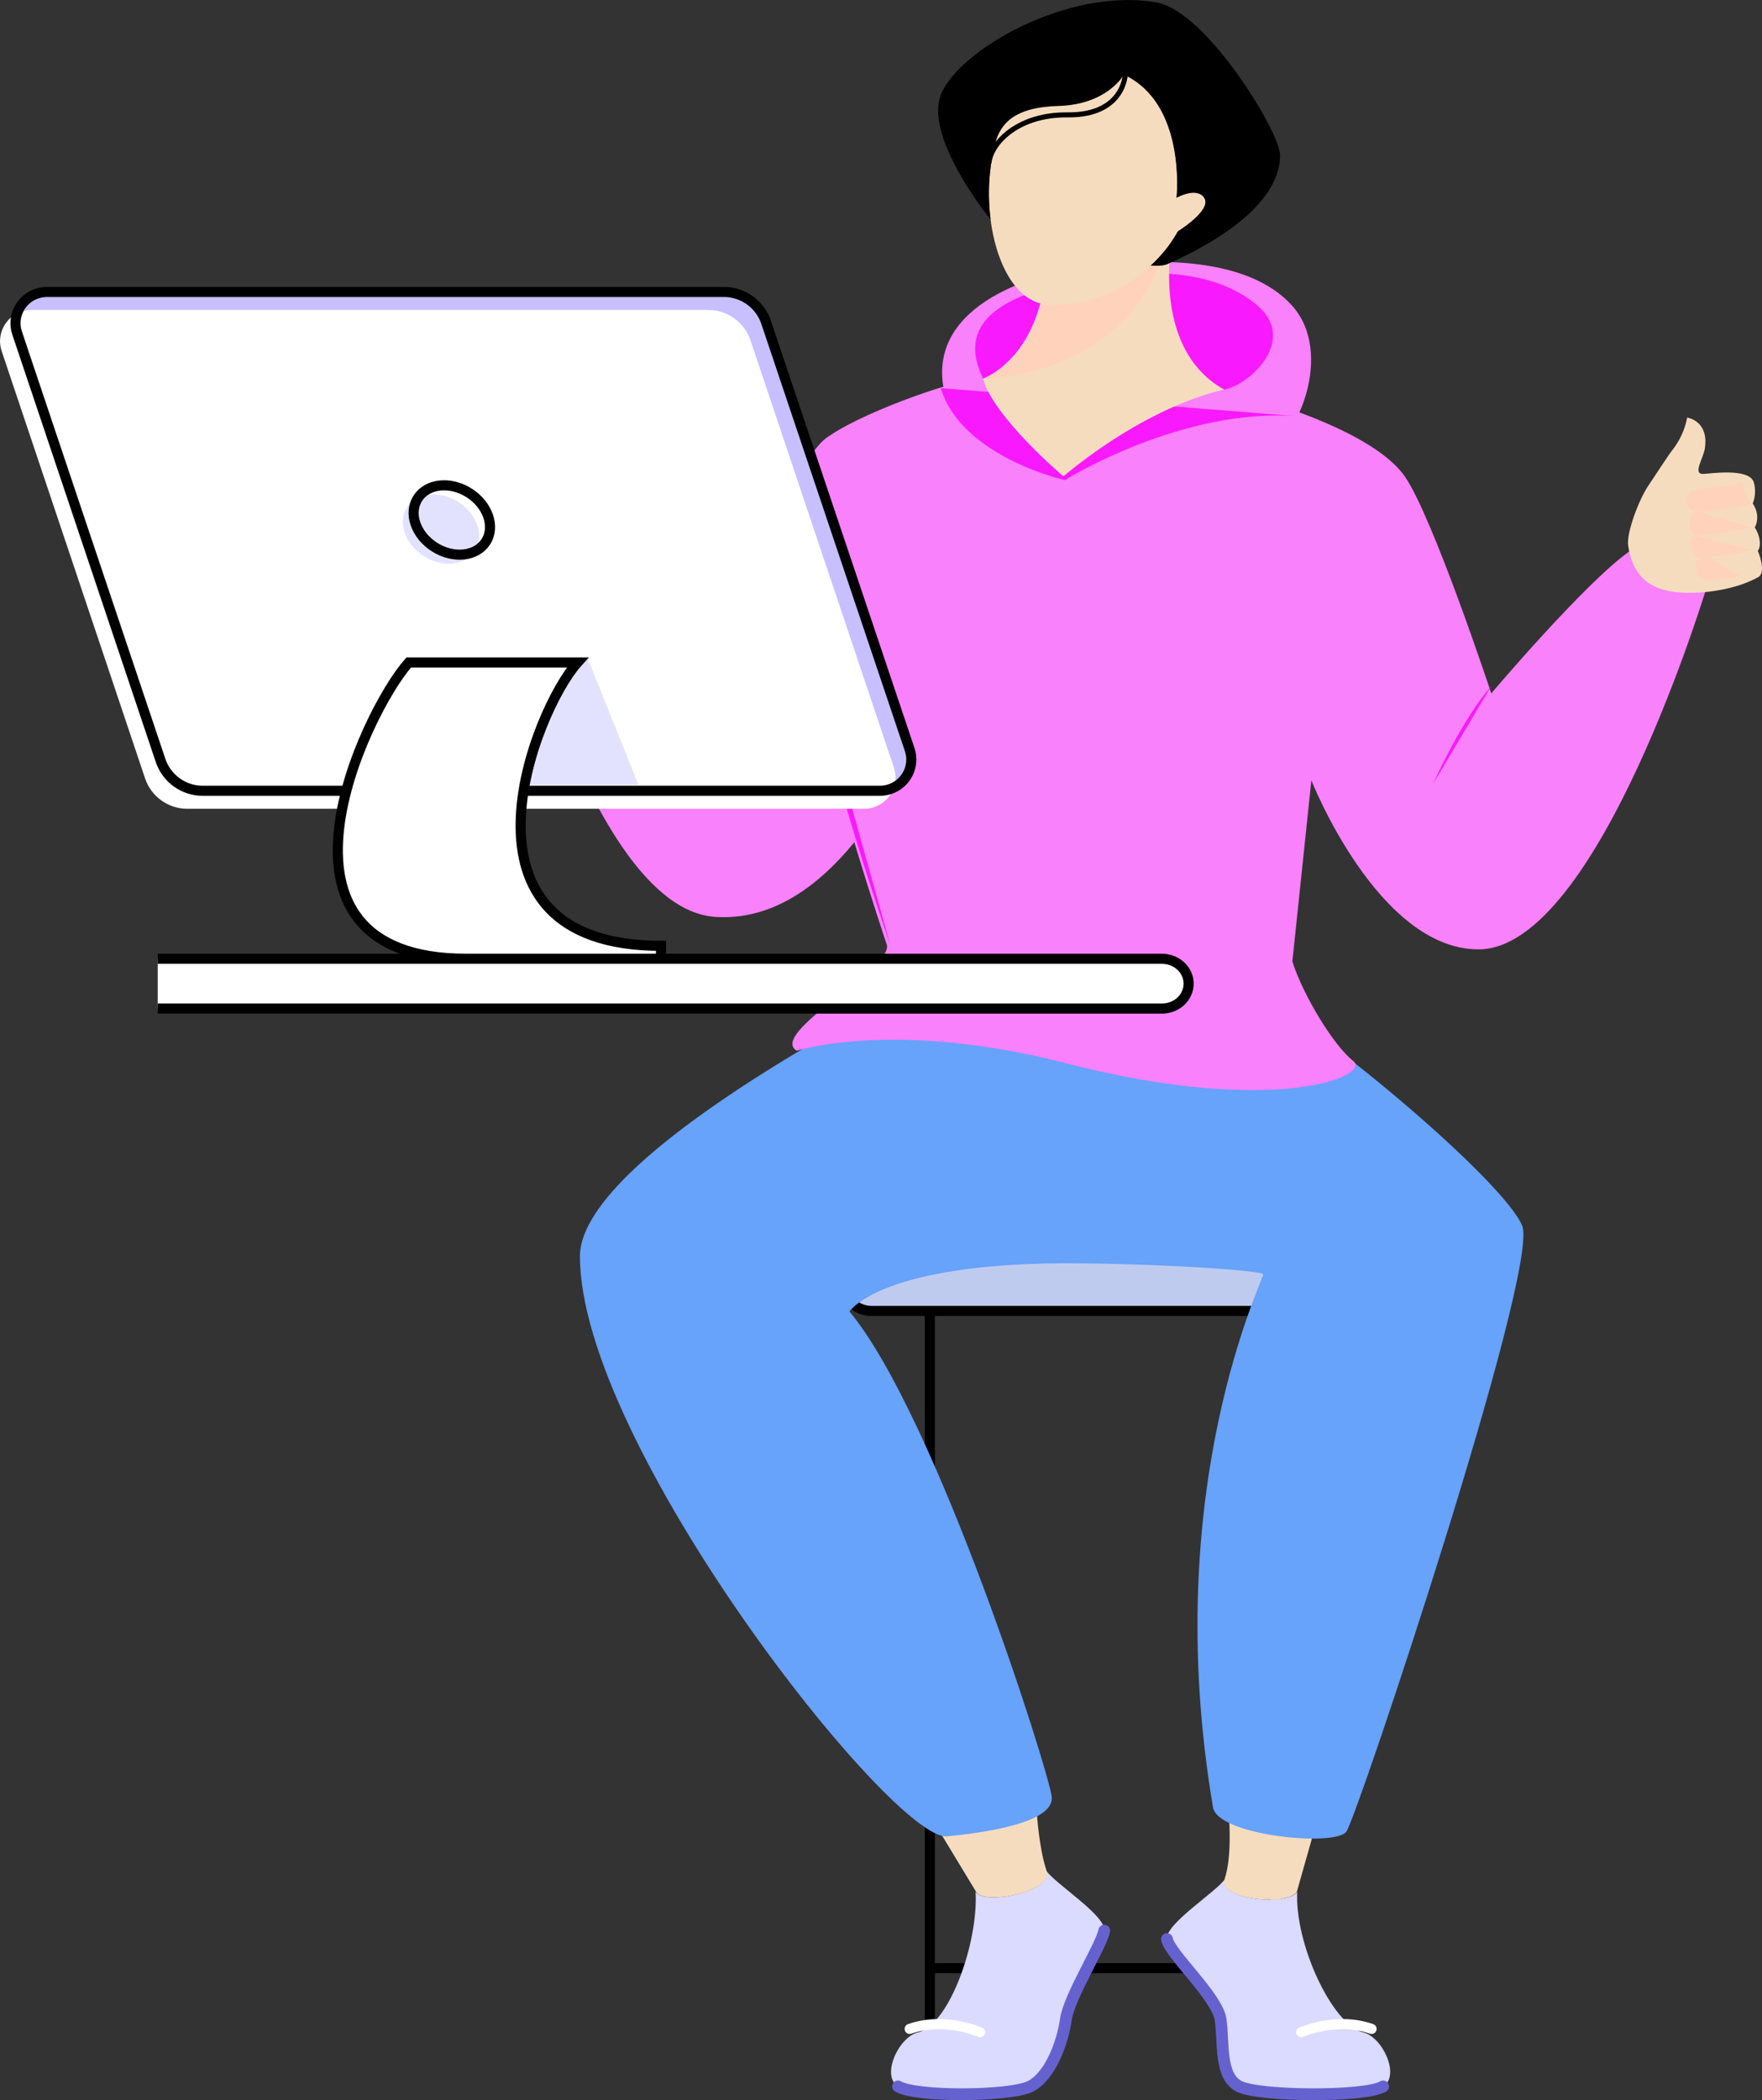 <?xml version="1.0" encoding="utf-8"?>
<!-- Generator: Adobe Illustrator 25.2.0, SVG Export Plug-In . SVG Version: 6.00 Build 0)  -->
<svg version="1.1" id="Layer_1" xmlns="http://www.w3.org/2000/svg" xmlns:xlink="http://www.w3.org/1999/xlink" x="0px" y="0px"
	 viewBox="0 0 1047.9 1248.7" style="enable-background:new 0 0 1047.9 1248.7;" xml:space="preserve">
<rect x="0" y="0" width="1047.9" height="1248.7" fill="#333333" stroke="none"/>
<style type="text/css">
	.st0{fill:none;stroke:#000000;stroke-width:6;stroke-miterlimit:10;}
	.st1{fill:none;stroke:#FFB000;stroke-width:6;stroke-miterlimit:10;}
	.st2{fill:#BFCBEE;stroke:#000000;stroke-width:6;stroke-miterlimit:10;}
	.st3{fill:#F981FB;}
	.st4{fill:#F919FF;}
	.st5{fill:#DBDAFF;}
	.st6{fill:#F6DCBF;}
	.st7{fill:none;stroke:#6562CF;stroke-width:7;stroke-linecap:round;stroke-miterlimit:10;}
	.st8{fill:none;stroke:#FFFFFF;stroke-width:6;stroke-linecap:round;stroke-miterlimit:10;}
	.st9{fill:#67A2FB;}
	.st10{fill:#FFD2BC;}
	.st11{fill:#C36F0B;}
	.st12{fill:none;stroke:#B65A18;stroke-width:3;stroke-linecap:round;stroke-miterlimit:10;}
	.st13{fill:none;stroke:#000000;stroke-width:3;stroke-linecap:round;stroke-miterlimit:10;}
	.st14{fill:#C7BFFF;}
	.st15{fill:#FFFFFF;}
	.st16{fill:#E2E2FF;}
	.st17{fill:#FFFFFF;stroke:#000000;stroke-width:6;stroke-miterlimit:10;}
</style>
<g>
	<line class="st0" x1="553" y1="779.5" x2="553" y2="1245.2"/>
	<line class="st1" x1="758.7" y1="779.5" x2="758.7" y2="1245.2"/>
	<line class="st0" x1="551" y1="1170.3" x2="756.2" y2="1170.3"/>
	<path class="st2" d="M518.3,717.1h273.1c9.2,0,16.6,7.4,16.6,16.6v29.2c0,9.2-7.4,16.6-16.6,16.6H518.3c-9.2,0-16.6-7.4-16.6-16.6
		v-29.2C501.7,724.5,509.1,717.1,518.3,717.1z"/>
	<path class="st3" d="M753.7,267.5c16.9-4.8,40.3-57.3,14.7-85.8s-80-29.3-126.1-22.4c-42.7,6.4-98.7,31.1-77.3,84.5
		C595.3,319.7,753.7,267.5,753.7,267.5z"/>
	<path class="st4" d="M728.2,231.7c16-3.4,43.5-30,19.3-50.3s-61.4-22.2-101-15.5s-80.7,20.8-61.8,59.2S728.2,231.7,728.2,231.7z"/>
	<path class="st5" d="M822.6,1240.6c-10.3,6.4-73.7,6-85.6,0s-9.2-26.3-11.1-39.8s-30.3-39-31.8-47.8s29.1-27.9,34.4-35.7
		c-4.4,12.9,39.5,15.8,43,7.4c-1.7,30.7,20.8,79.4,39.3,83.8C822.3,1211.3,832.9,1234.2,822.6,1240.6z"/>
	<path class="st6" d="M780.8,1091.2l-9.5,33.5c-3.5,8.4-47.4,5.5-43-7.4s2.7-35.4,2.7-35.4L780.8,1091.2z"/>
	<path class="st7" d="M694,1153c1.6,8.8,29.9,34.2,31.9,47.8s-0.8,33.8,11.1,39.8s75.2,6.4,85.6,0"/>
	<path class="st8" d="M773.8,1208.4c0,0,21-9.4,41.9-2"/>
	<path class="st5" d="M534.1,1240.6c10.3,6.4,66.7,6,78.6,0s19.2-26.3,21.1-39.8s21.3-44,22.8-52.8s-29.1-27.9-34.4-35.7
		c4.4,12.9-38.5,20.8-42,12.4c1.7,30.7-15.8,79.4-34.3,83.8C534.4,1211.3,523.8,1234.2,534.1,1240.6z"/>
	<path class="st6" d="M558.9,1089.2l21.5,35.5c3.5,8.4,46.4,0.5,42-12.4s-5.7-33.4-5.7-33.4L558.9,1089.2z"/>
	<path class="st7" d="M656.7,1148c-1.6,8.8-20.9,39.2-22.8,52.8s-9.2,33.8-21.2,39.8s-68.2,6.4-78.6,0"/>
	<path class="st8" d="M582.9,1208.4c0,0-21-9.4-41.9-2"/>
	<path id="PANTS" class="st9" d="M553.2,582.3c0,0-208.3,102-208.3,164.7c0,111.9,186.3,348,218.3,344.9s63.5-9.9,62.3-23.4
		s-68.2-225.8-120.3-288.7c0,0,19-29.9,137.7-28.6c57.2,0.6,107.1,4.5,108.3,6.4s-62.2,125.7-29.8,317.1
		c2.8,16.7,72.6,23.7,79.3,14.4s115-334.3,104.6-360.2s-119-118.5-171.9-146.7C695.2,562,553.2,582.3,553.2,582.3z"/>
	<path class="st3" d="M493.7,258.9c-26.4,14.5-65.9,144.5-65.9,144.5s-95.1-116.7-99.5-117.8s-30,33-30,33S348,540.2,425.5,545.2
		c32.5,2.1,60-16.8,82.6-44.4c10,33.4,19.3,60.9,19.3,60.9c4,14-70.6,52.5-53.6,63.1c0,0,58.1-18.9,160.6,7.5
		C757,664,816.3,640,804.7,630.8s-29.8-39.1-36.1-59.1L779.9,464c0,0,39.6,100.5,99.4,100.5c71.4,0,136.6-218.2,136.6-218.2
		c-25.4-0.7-46.4-18.8-46.4-18.8c-26.8,18.8-82.6,84.8-82.6,84.8s-34.8-105.2-51.5-129.1s-71-42.8-107.3-51.5l-143.5-6.5
		C575,223.4,516.2,243.5,493.7,258.9z"/>
	<path class="st4" d="M886.9,407.9c-18.2,20.9-34.5,58-34.5,58"/>
	<path class="st4" d="M772.9,247.6c-69.7-5.9-139.6,37.9-139.6,37.9s-61.5-13.8-73.8-54.7"/>
	<path class="st4" d="M529.4,561.7c0,0-38.5-110.5-43.8-157.1"/>
	<path class="st6" d="M1013.9,266.7c-0.9,6-7.4,15.2-1,15.1c3.3,0,27.2-3.9,30.1,4.9c1.2,4.2,1,8.6-0.6,12.7
		c5.2,7.8,1.2,14.2,1.2,14.2c3.2,4.9,4,11.1,1.8,13.9c0,0,5.5,12.8,0.2,15.7c-16.4,9.2-42.5,11.1-55.1,7.8
		c-8.9-2.3-19.5-7.8-22.2-26.6c-1.1-7.7,6.6-28,12.5-36.4c2.4-3.4,11.2-17.2,14.2-20.9c4.2-5.5,7.1-11.9,8.4-18.8
		C1003.4,248.3,1016.5,250.1,1013.9,266.7z"/>
	<path class="st10" d="M1035.3,285.5c0.6,4-23.8,4.8-28,5.8c-6,1.3-5.2,14.1,2.6,12.9c10.6-0.5,21.1-2,31.4-4.5"/>
	<path class="st10" d="M1042,313.7c-25.8,5.2-32.7,4.7-32.7,4.7c-3.8,0.7-8.6-12.5,0.5-14.3"/>
	<path class="st10" d="M1042.6,327c-24.3,5.3-32.7,4.7-32.7,4.7c-3.6,0.4-8.1-12.2-0.8-13.1"/>
	<path class="st10" d="M1016.8,331.5c0,0-8.7-0.8-8.5,4.6c0.2,9.6,4.9,10.6,26.8,6.6"/>
	<g id="LEFT">
		<path id="ARM" class="st11" d="M293.6,237.2c0.2,6,5.5,15.9-0.8,15c-3.3-0.4-26.3-7.1-30.2,1.2c-1.7,4-2.1,8.4-0.9,12.6
			c-6.1,7.1-2.9,13.8-2.9,13.8c-3.7,4.4-5.3,10.5-3.5,13.5c0,0-7,11.9-2.2,15.5c15,11.1,40.5,16.1,53.4,14.4
			c9-1.2,20.2-5.3,25.1-23.6c2-7.5-3.1-28.4-7.9-37.4c-2-3.7-9-18.3-11.4-22.4c-3.5-5.9-5.5-12.6-6-19.5
			C306.2,220.3,293,220.5,293.6,237.2z"/>
		<g id="FINGERS">
			<path class="st11" d="M263.5,309.5c21.1,6.6,25.9,6.2,27.3-3.2c0.4-3-2.1-4.4-4.4-5c1.1,0.2,2.1,0.4,3.2,0.5
				c3.2,0.8,8.7-10.2,3.8-13.2c2-1,4.1-8.2,4.1-14.5c3.7-2.6,4-10.2-0.3-11.8c-4.1-1.4-28-5.2-27-9.1L263.5,309.5z"/>
			<path class="st12" d="M263.9,266.3c9.5,3.7,19.2,6.4,29.2,8.3c7.5,2.2,9.8-10.4,4.1-12.4c-4.1-1.4-23.2-7.7-27-9.1"/>
			<path class="st12" d="M261.4,280.1c24.8,8.2,30.4,8.6,30.4,8.6c3.6,1.2,10-11.3,1.2-14.1"/>
			<path class="st12" d="M258,293.1c23.3,8.2,31.6,8.6,31.6,8.6c3.5,0.9,8.4-12.2-0.2-13.4"/>
			<path class="st12" d="M282.9,300.7c0,0,8.6,0.3,7.9,5.6c-1.4,9.4-6.1,9.9-27.3,3.2"/>
		</g>
	</g>
	<path class="st6" d="M697.7,138.2c0,0-15.2,68.1,30.4,93.5c0,0-42,7.2-95.7,51.5c0,0-41.3-34.8-47.8-58c0,0,42-14.5,37.7-87
		L697.7,138.2z"/>
	<path class="st10" d="M697.7,138.2h-75.4c4.3,72.5-37.7,87-37.7,87s83.8,0,107.5-74.7L697.7,138.2z"/>
	<path id="HEAD-2" class="st6" d="M700.6,137.5c0,0-22.4,43.7-75.9,43.7c-47.7,0-55-140.1,16.1-142c67.7-1.8,59,78.3,59,78.3
		s12.2-7.1,16.6,0.3S700.6,137.5,700.6,137.5z"/>
	<path class="st13" d="M669.2,44.4c0,0-0.8,24.3-34.3,23.9c-29.1-0.3-45.1,16.2-46.7,28.1"/>
	<path d="M761.3,92.3c0,26.4-31.9,49.3-67.2,64.8c-2.1,0.9-5.5,1.1-9.8,0.8c6.5-5.9,11.9-12.7,16.2-20.3c0,0,20.1-12.5,15.8-19.7
		s-16.6-0.3-16.6-0.3s6.1-55.8-31.3-73.2c-0.3,0.5-10,17.7-38.7,18.6C602.5,63.7,595,74.1,591.9,85c-0.1,0.4-0.2,0.8-0.3,1.1
		c-3.5,14.5-4.4,29.5-2.5,44.2l-0.2-0.1c-2.7-3.2-38.9-49.1-29.4-73.7C569.8,29.8,635.5-7.9,688,1.5
		C717.3,6.7,761.3,78.4,761.3,92.3z"/>
	<path class="st14" d="M523.3,471H120.5c-11.3,0-21.4-7.3-25-18L10.2,198.8c-3.3-9.7,2-20.3,11.7-23.5c1.9-0.6,3.9-1,5.9-1h402.8
		c11.3,0,21.4,7.3,25,18l85.3,254.1c3.3,9.7-1.9,20.3-11.6,23.6C527.3,470.7,525.3,471,523.3,471z"/>
	<path class="st15" d="M514.1,480.9H111.3c-11.3,0-21.4-7.3-25-18L1,208.8c-3.3-9.7,2-20.3,11.7-23.5c1.9-0.6,3.9-1,5.9-1h402.7
		c11.3,0,21.4,7.3,25,18l85.3,254.1c3.3,9.7-2,20.3-11.7,23.5C518.1,480.6,516.1,480.9,514.1,480.9z"/>
	<path class="st0" d="M523.3,470.2H120.5c-11.3,0-21.4-7.3-25-18L10.2,198.1c-3.3-9.7,2-20.3,11.7-23.5c1.9-0.6,3.9-1,5.9-1h402.8
		c11.3,0,21.4,7.3,25,18l85.4,254.1c3.3,9.7-2,20.3-11.7,23.5C527.3,469.9,525.3,470.2,523.3,470.2z"/>
	<path class="st16" d="M349.1,390.5l30.6,76.2h-66.2C313.5,466.8,326.4,407.1,349.1,390.5z"/>
	<path class="st17" d="M393.1,562.4c-130.4,0-75.6-139.5-49.6-168.5H243.1c-25.9,29-96.1,176.2,34.3,176.2h115.7V562.4z"/>
	
		<ellipse transform="matrix(0.534 -0.846 0.846 0.534 -143.805 368.336)" class="st16" cx="262.1" cy="314.6" rx="19.1" ry="24"/>
	
		<ellipse transform="matrix(0.534 -0.846 0.846 0.534 -136.25 371.233)" class="st0" cx="268.5" cy="309.2" rx="19.1" ry="24"/>
	<path class="st15" d="M93.8,570.1h597.2c8.8,0,15.9,6.6,15.9,14.8l0,0c0,8.2-7.1,14.8-15.9,14.8H93.8V570.1z"/>
	<path class="st0" d="M93.8,570.1h597.2c8.8,0,15.9,6.6,15.9,14.8l0,0c0,8.2-7.1,14.8-15.9,14.8H93.8"/>
</g>
</svg>
